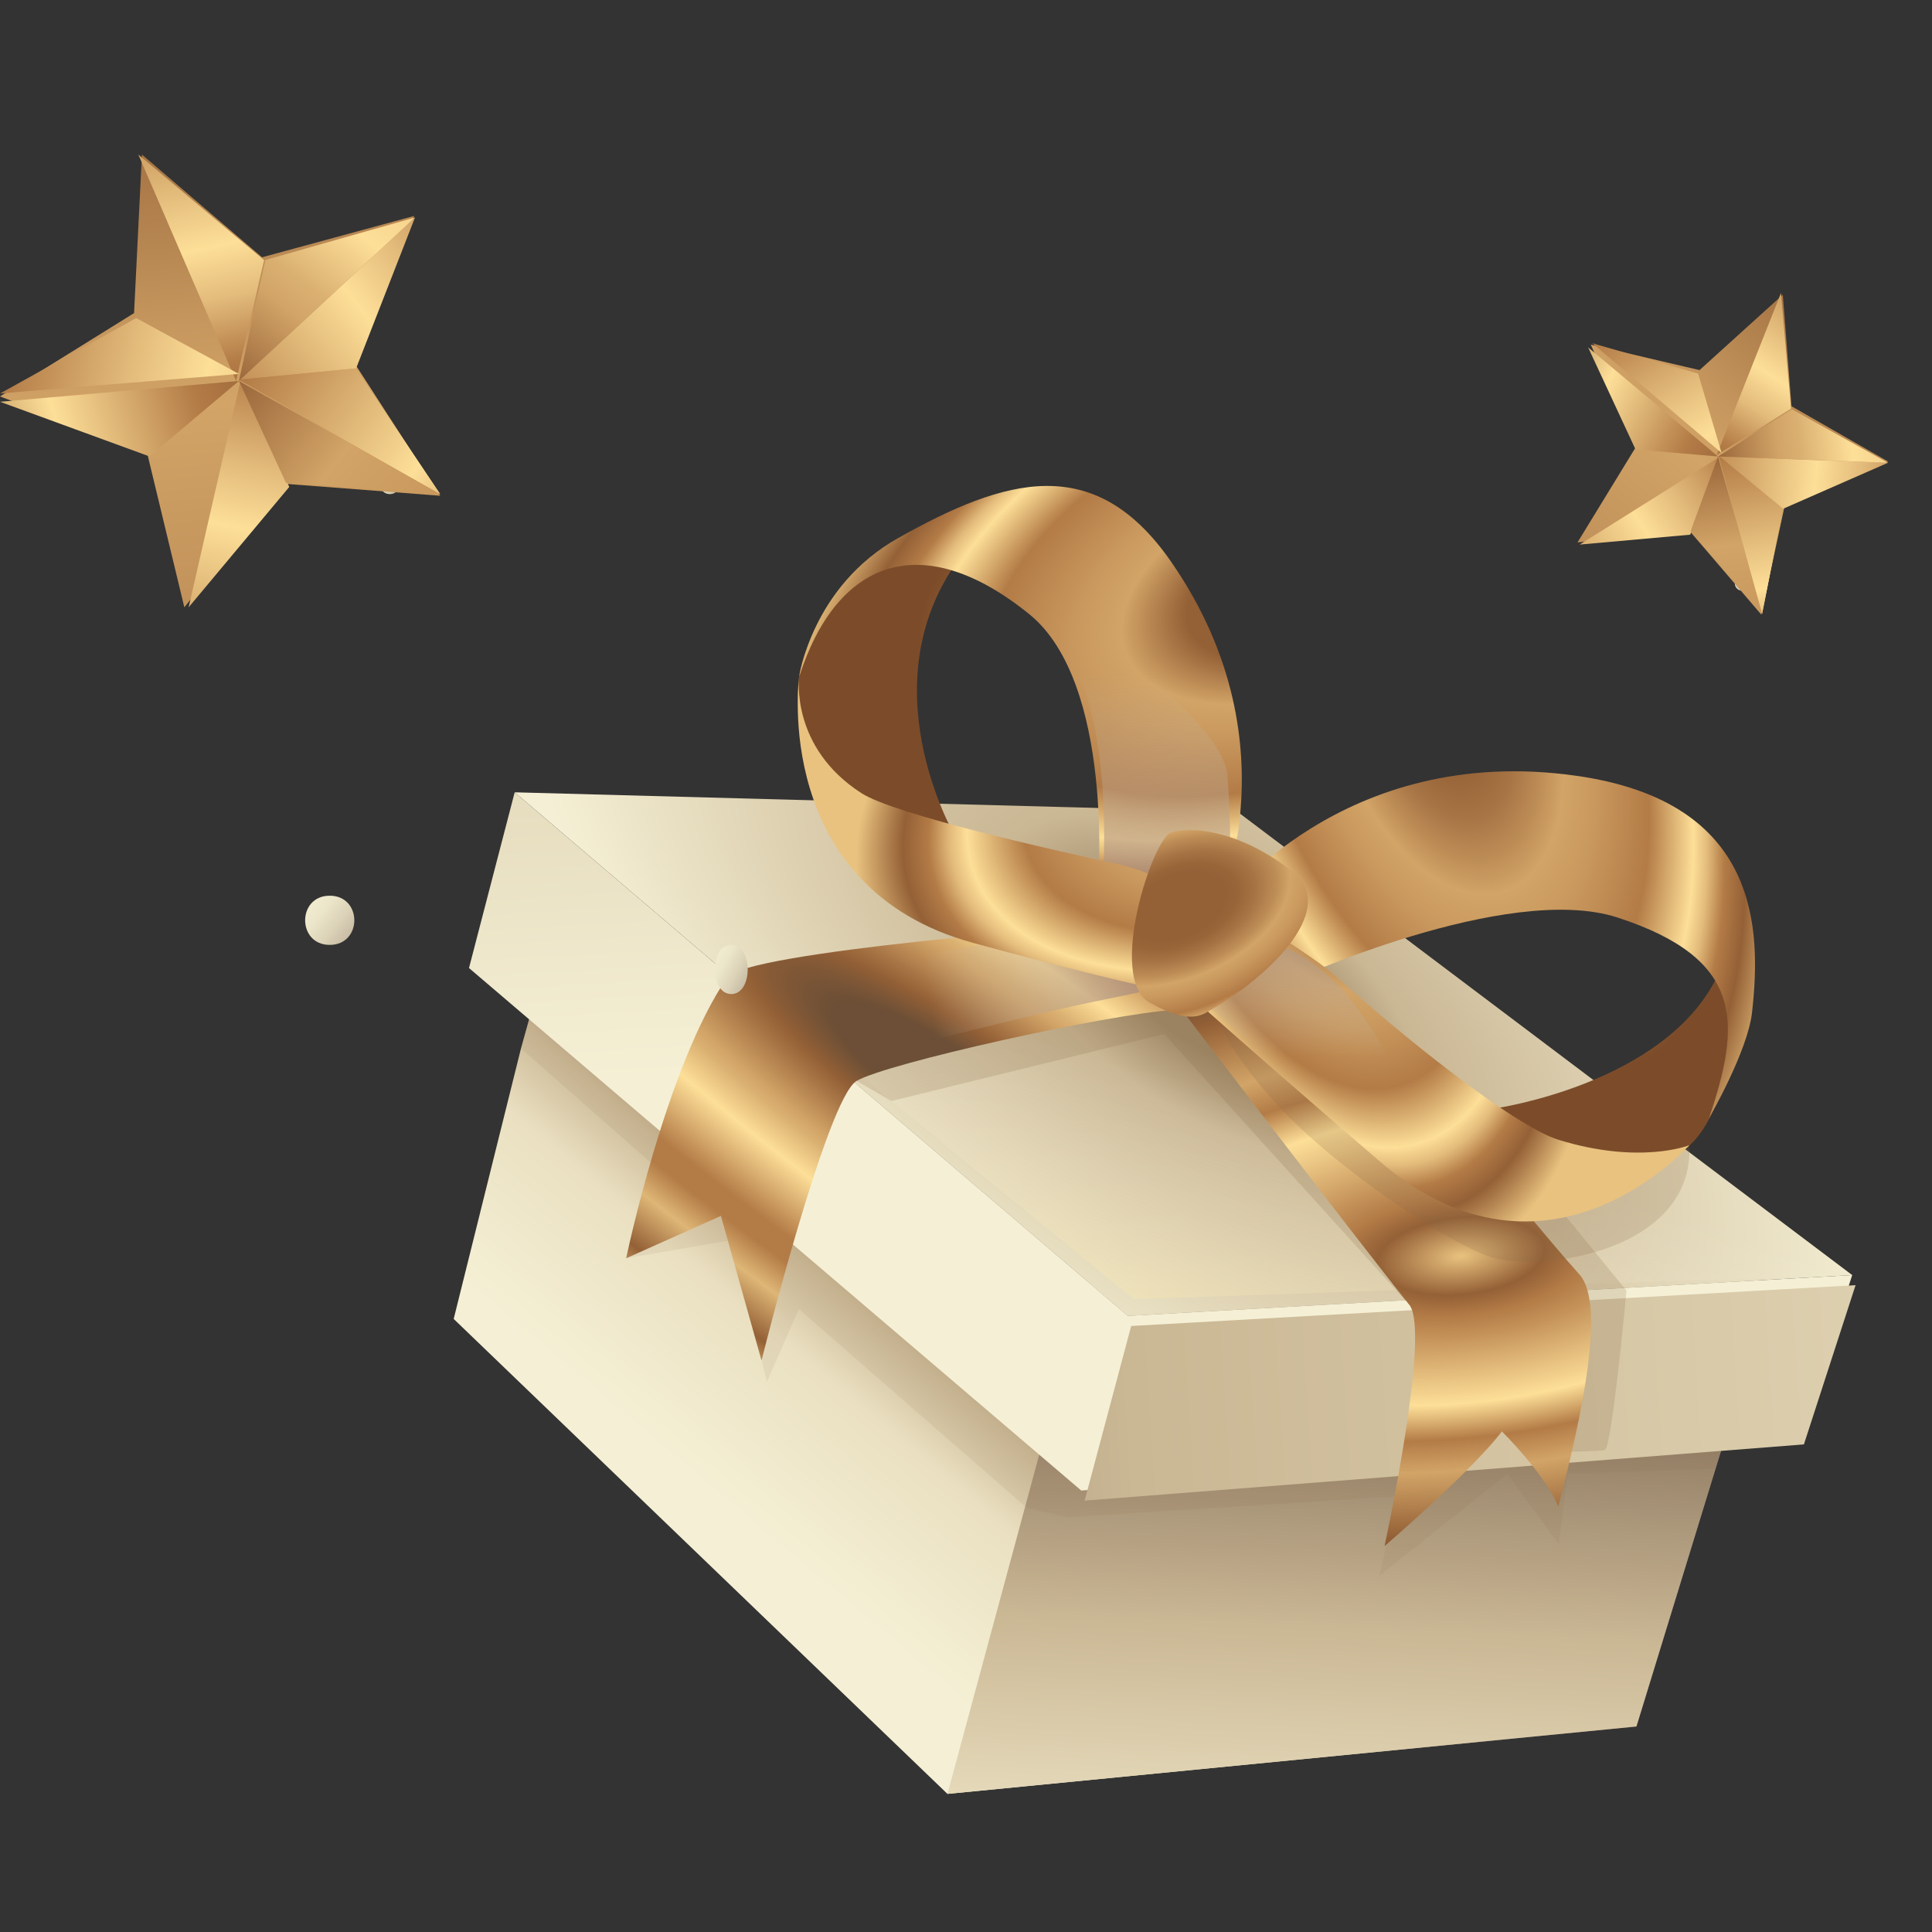 <svg width="100" height="100" viewBox="0 0 100 100" fill="none" xmlns="http://www.w3.org/2000/svg">
<rect x="0" y="0" width="100" height="100" fill="#333333" stroke="none"/>
<g id="Frame 1000003529">
<g id="Group 1000002310">
<g id="Group">
<g id="Isolation_Mode">
<path id="Vector" d="M28.236 49.712L26.966 54.268L23.483 68.268L49.039 92.851L84.701 89.363L88.797 76.02L91.707 66.543L28.236 49.712Z" fill="url(#paint0_linear_221_1942)"/>
<path id="Vector_2" d="M57.59 61.251L49.039 92.852L84.701 89.363L91.707 66.543L57.59 61.251Z" fill="url(#paint1_linear_221_1942)"/>
<g id="Vector_3" style="mix-blend-mode:multiply" opacity="0.1">
<path d="M88.797 76.02L91.707 66.543L28.236 49.712L26.966 54.268L35.129 61.453L32.41 65.127L37.961 64.172L39.691 71.531L41.348 67.756L53.157 78.054L55.258 78.531L72.297 77.453L71.404 81.559L78.016 76.29L80.69 79.942L81.134 76.296L88.797 76.02Z" fill="#876844"/>
</g>
<path id="Vector_4" d="M64.05 42.015L26.641 41.01L58.376 68.11L95.87 65.998L64.05 42.015Z" fill="url(#paint2_radial_221_1942)"/>
<path id="Vector_5" style="mix-blend-mode:overlay" opacity="0.61" d="M64.05 42.015L26.641 41.01L58.663 67.24L95.87 65.998L64.05 42.015Z" fill="url(#paint3_linear_221_1942)"/>
<g id="Vector_6" style="mix-blend-mode:multiply" opacity="0.2">
<path d="M44.337 55.947L46.14 56.987L60.264 53.521L72.949 67.543L78.617 65.846L64.241 50.442L49.865 51.981L44.337 55.947Z" fill="#876844"/>
</g>
<path id="Vector_7" d="M95.87 65.998L58.376 68.11L26.64 41.01L24.275 50.105L55.966 77.15L93.196 74.245L95.87 65.998Z" fill="url(#paint4_linear_221_1942)"/>
<path id="Vector_8" d="M56.14 77.672L93.37 74.762L96.044 66.52L58.55 68.633L56.14 77.672Z" fill="url(#paint5_linear_221_1942)"/>
<g id="Vector_9" style="mix-blend-mode:multiply" opacity="0.2">
<path d="M80.438 62.211L84.185 66.801C84.185 66.801 83.438 74.953 83.061 75.048C82.685 75.144 80.438 75.144 80.438 75.144L81.28 68.116L76.78 62.683L80.438 62.217V62.211Z" fill="#876844"/>
</g>
<path id="Vector_10" d="M60.826 51.818C60.826 51.818 70.208 64.133 72.949 67.543C74.067 68.936 71.663 80.026 71.663 80.026C71.663 80.026 76.23 76.099 77.736 74.088C77.736 74.088 79.971 76.296 80.657 77.975C81.927 73.105 83.101 67.481 81.758 65.975C78.106 61.88 75.314 57.684 69.18 52.959L60.831 51.818H60.826Z" fill="url(#paint6_radial_221_1942)"/>
<g id="Vector_11" style="mix-blend-mode:multiply" opacity="0.2">
<path d="M62.853 52.161C62.853 52.161 63.089 53.908 66.168 57.245C69.246 60.582 75.117 64.436 77.207 65.077C79.786 65.863 87.673 64.773 87.443 59.279C87.443 59.279 81.954 62.509 78.488 61.74C75.022 60.97 62.848 52.161 62.848 52.161H62.853Z" fill="#876844"/>
</g>
<path id="Vector_12" d="M32.41 65.127L37.315 62.936L39.416 70.419C39.416 70.419 42.803 56.852 44.337 55.948C45.871 55.043 57.224 52.509 60.758 52.273L56.696 47.892C56.696 47.892 38.567 49.245 37.64 50.594C34.483 55.178 32.41 65.127 32.41 65.127Z" fill="url(#paint7_radial_221_1942)"/>
<path id="Vector_13" style="mix-blend-mode:multiply" d="M42.46 50.532C42.46 50.532 53.882 48.167 55.061 48.167C56.241 48.167 59.157 49.391 59.601 50.487C60.05 51.582 59.932 50.919 51.517 53.026C45.741 54.47 44.691 54.47 44.691 54.47L42.46 50.532Z" fill="url(#paint8_linear_221_1942)"/>
<path id="Vector_14" d="M89.943 52.728C89.376 54.627 89.084 60.554 84.668 60.178C79.865 59.762 77.365 57.374 77.365 57.374C77.365 57.374 86.275 56.111 88.932 50.436L89.943 52.728Z" fill="url(#paint9_radial_221_1942)"/>
<path id="Vector_15" d="M88.46 57.874C90.112 52.97 90.325 49.644 83.73 47.493C77.999 45.627 66.719 50.813 66.719 50.813L63.275 46.852C63.275 46.852 69.477 38.425 81.6 40.156C91.112 41.51 91.162 48.105 90.685 52.403C90.46 54.419 88.46 57.874 88.46 57.874Z" fill="url(#paint10_radial_221_1942)"/>
<path id="Vector_16" d="M62.483 46.717C63.387 46.672 67.747 49.234 69.421 50.762C72.365 53.448 78.348 58.285 80.674 58.998C84.909 60.301 87.443 59.273 87.443 59.273C87.443 59.273 80.089 67.588 71.387 60.088C62.685 52.594 59.994 50.088 59.994 50.088L62.483 46.712V46.717Z" fill="url(#paint11_radial_221_1942)"/>
<path id="Vector_17" style="mix-blend-mode:multiply" d="M61.904 51.532C62.78 52.234 66.291 55.391 68.982 57.498C71.673 59.605 73.078 57.908 72.55 56.386C72.022 54.863 69.859 50.302 66.291 48.959C62.724 47.616 61.904 51.532 61.904 51.532Z" fill="url(#paint12_linear_221_1942)"/>
<path id="Vector_18" d="M44.534 29.313C43.444 30.909 40.045 34.088 41.775 38.229C43.511 42.369 49.41 43.229 49.41 43.229C49.41 43.229 44.742 35.234 49.854 28.639L44.534 29.313Z" fill="url(#paint13_radial_221_1942)"/>
<path id="Vector_19" d="M41.365 35.026C43.309 28.97 47.708 27.291 53.27 31.785C57.674 35.347 56.837 45.807 56.837 45.807L62.736 47.762C62.736 47.762 67.348 38.768 60.606 29.06C56.668 23.386 52.05 24.718 46.483 27.852C42.028 30.364 41.365 35.026 41.365 35.026Z" fill="url(#paint14_radial_221_1942)"/>
<path id="Vector_20" style="mix-blend-mode:multiply" d="M51.668 29.605C54.297 31.184 57.572 34.751 57.106 45.217L63.595 46.038C63.595 46.038 63.803 43.897 63.539 40.189C63.275 36.482 51.668 29.605 51.668 29.605Z" fill="url(#paint15_linear_221_1942)"/>
<path id="Vector_21" d="M63.915 47.751C63.533 47.01 59.73 45.122 57.887 44.729C54.64 44.032 46.326 42.173 44.59 41.055C40.876 38.667 41.365 35.027 41.365 35.027C41.365 35.027 39.865 45.931 50.365 48.802C59.601 51.324 62.646 51.745 62.646 51.745L63.915 47.751Z" fill="url(#paint16_radial_221_1942)"/>
<path id="Vector_22" d="M62.854 52.161C64.927 51.004 69.679 47.161 66.786 45.01C63.893 42.858 61.59 42.807 60.629 43.077C59.668 43.352 57.286 50.65 59.505 51.891C61.724 53.133 62.275 52.487 62.859 52.161H62.854Z" fill="url(#paint17_radial_221_1942)"/>
</g>
</g>
<path id="Vector_23" d="M37.853 51.453C38.984 51.453 38.984 48.908 37.853 48.908C36.722 48.908 36.722 51.453 37.853 51.453Z" fill="url(#paint18_linear_221_1942)"/>
<path id="Vector_24" d="M17.067 48.908C18.764 48.908 18.764 46.362 17.067 46.362C15.37 46.362 15.37 48.908 17.067 48.908Z" fill="url(#paint19_linear_221_1942)"/>
<g id="Group 1000002276">
<path id="Vector_25" d="M8.462 19.066C9.33 19.066 9.33 17.113 8.462 17.113C7.595 17.113 7.595 19.066 8.462 19.066Z" fill="url(#paint20_linear_221_1942)"/>
<path id="Vector_26" d="M20.179 25.576C21.047 25.576 21.047 23.623 20.179 23.623C19.311 23.623 19.311 25.576 20.179 25.576Z" fill="url(#paint21_linear_221_1942)"/>
<path id="Vector_27" d="M0 20.518L6.939 16.206L7.347 8L13.563 13.317L21.434 11.177L18.333 18.778L22.783 25.66L14.658 25.034L9.541 31.434L7.616 23.448L0 20.518Z" fill="url(#paint22_linear_221_1942)"/>
<path id="Vector_28" d="M21.481 11.255L18.428 19.078L12.368 19.717L21.481 11.255Z" fill="url(#paint23_linear_221_1942)"/>
<path id="Vector_29" d="M7.16 8L13.67 13.466L12.22 19.717L7.16 8Z" fill="url(#paint24_linear_221_1942)"/>
<path id="Vector_30" d="M7.047 16.462L0 20.368C5.832 19.875 9.772 19.573 12.368 19.354L7.047 16.462Z" fill="url(#paint25_linear_221_1942)"/>
<path id="Vector_31" d="M9.764 31.434L14.972 25.203L12.448 19.717L9.764 31.434Z" fill="url(#paint26_linear_221_1942)"/>
<path id="Vector_32" d="M18.413 19.066L12.368 19.654L22.783 25.576L18.413 19.066Z" fill="url(#paint27_linear_221_1942)"/>
<path id="Vector_33" d="M18.413 19.066L12.368 19.654L22.783 25.576L18.413 19.066Z" fill="url(#paint28_linear_221_1942)"/>
<path id="Vector_34" d="M12.368 19.717L7.735 23.623L0 20.796L12.368 19.717Z" fill="url(#paint29_linear_221_1942)"/>
<path id="Vector_35" d="M22.783 25.576L14.803 24.99L12.368 19.717L22.783 25.576Z" fill="url(#paint30_linear_221_1942)"/>
<path id="Vector_36" d="M21.481 11.255L13.731 13.457L12.368 19.717L21.481 11.255Z" fill="url(#paint31_linear_221_1942)"/>
</g>
<g id="Group 1000002277">
<path id="Vector_37" d="M87.299 21.349C87.734 21.783 88.711 20.806 88.276 20.372C87.842 19.937 86.865 20.914 87.299 21.349Z" fill="url(#paint32_linear_221_1942)"/>
<path id="Vector_38" d="M89.905 30.467C90.339 30.901 91.316 29.924 90.882 29.49C90.448 29.056 89.471 30.033 89.905 30.467Z" fill="url(#paint33_linear_221_1942)"/>
<path id="Vector_39" d="M82.34 17.841L87.968 19.156L92.278 15.254L92.727 21.024L97.736 23.891L92.382 26.143L91.165 31.812L87.413 27.434L81.651 28.076L84.684 23.118L82.34 17.841Z" fill="url(#paint34_linear_221_1942)"/>
<path id="Vector_40" d="M97.72 23.954L92.279 26.34L88.928 23.628L97.72 23.954Z" fill="url(#paint35_linear_221_1942)"/>
<path id="Vector_41" d="M92.184 15.161L92.706 21.152L88.853 23.554L92.184 15.161Z" fill="url(#paint36_linear_221_1942)"/>
<path id="Vector_42" d="M87.894 19.338L82.415 17.766C85.579 20.438 87.701 22.257 89.109 23.447L87.894 19.338Z" fill="url(#paint37_linear_221_1942)"/>
<path id="Vector_43" d="M81.763 28.187L87.486 27.675L88.968 23.668L81.763 28.187Z" fill="url(#paint38_linear_221_1942)"/>
<path id="Vector_44" d="M92.278 26.327L88.96 23.596L91.207 31.77L92.278 26.327Z" fill="url(#paint39_linear_221_1942)"/>
<path id="Vector_45" d="M92.278 26.327L88.96 23.596L91.207 31.77L92.278 26.327Z" fill="url(#paint40_linear_221_1942)"/>
<path id="Vector_46" d="M88.928 23.628L84.656 23.264L82.2 17.98L88.928 23.628Z" fill="url(#paint41_linear_221_1942)"/>
<path id="Vector_47" d="M91.207 31.77L87.508 27.484L88.928 23.628L91.207 31.77Z" fill="url(#paint42_linear_221_1942)"/>
<path id="Vector_48" d="M97.72 23.954L92.741 21.179L88.928 23.628L97.72 23.954Z" fill="url(#paint43_linear_221_1942)"/>
</g>
</g>
</g>
<defs>
<linearGradient id="paint0_linear_221_1942" x1="39.477" y1="89.725" x2="56.035" y2="70.049" gradientUnits="userSpaceOnUse">
<stop offset="0.3" stop-color="#F5F0D5"/>
<stop offset="0.63" stop-color="#EAE0C1"/>
<stop offset="0.79" stop-color="#CAB794"/>
<stop offset="0.95" stop-color="#7D605F"/>
</linearGradient>
<linearGradient id="paint1_linear_221_1942" x1="69.379" y1="102.014" x2="71.012" y2="65.164" gradientUnits="userSpaceOnUse">
<stop offset="0.17" stop-color="#EAE0C1"/>
<stop offset="0.48" stop-color="#CAB794"/>
<stop offset="0.81" stop-color="#8B765F"/>
</linearGradient>
<radialGradient id="paint2_radial_221_1942" cx="0" cy="0" r="1" gradientUnits="userSpaceOnUse" gradientTransform="translate(62.545 51.042) rotate(34.92) scale(48.533 24.267)">
<stop offset="0.12" stop-color="#A08866"/>
<stop offset="0.26" stop-color="#CAB794"/>
<stop offset="0.84" stop-color="#F5F0D5"/>
</radialGradient>
<linearGradient id="paint3_linear_221_1942" x1="51.09" y1="90.239" x2="66.561" y2="34.319" gradientUnits="userSpaceOnUse">
<stop offset="0.16" stop-color="#FFD539"/>
<stop offset="0.62" stop-color="white" stop-opacity="0"/>
</linearGradient>
<linearGradient id="paint4_linear_221_1942" x1="57.419" y1="10.425" x2="61.483" y2="83.599" gradientUnits="userSpaceOnUse">
<stop stop-color="#CAB794"/>
<stop offset="0.6" stop-color="#F5F0D5"/>
</linearGradient>
<linearGradient id="paint5_linear_221_1942" x1="8.163" y1="76.373" x2="104.987" y2="70.037" gradientUnits="userSpaceOnUse">
<stop offset="0.19" stop-color="#8B765F"/>
<stop offset="0.52" stop-color="#CAB794"/>
<stop offset="1" stop-color="#E1D5B5"/>
</linearGradient>
<radialGradient id="paint6_radial_221_1942" cx="0" cy="0" r="1" gradientUnits="userSpaceOnUse" gradientTransform="translate(75.61 65.026) rotate(-5.8) scale(39.331 18.092)">
<stop stop-color="#E9C27F"/>
<stop offset="0.11" stop-color="#946036"/>
<stop offset="0.17" stop-color="#B37B46"/>
<stop offset="0.33" stop-color="#E3BB7B"/>
<stop offset="0.42" stop-color="#FDDF98"/>
<stop offset="0.52" stop-color="#B37B46"/>
<stop offset="0.58" stop-color="#C8975D"/>
<stop offset="0.61" stop-color="#D2A467"/>
<stop offset="0.79" stop-color="#946036"/>
<stop offset="0.89" stop-color="#6C4F36"/>
</radialGradient>
<radialGradient id="paint7_radial_221_1942" cx="0" cy="0" r="1" gradientUnits="userSpaceOnUse" gradientTransform="translate(50.655 57.424) rotate(-144.61) scale(82.729 18.2)">
<stop offset="0.11" stop-color="#6C4F36"/>
<stop offset="0.18" stop-color="#946036"/>
<stop offset="0.32" stop-color="#D2A467"/>
<stop offset="0.35" stop-color="#DAB071"/>
<stop offset="0.41" stop-color="#F2CF8B"/>
<stop offset="0.44" stop-color="#FDDF98"/>
<stop offset="0.5" stop-color="#E3BB7B"/>
<stop offset="0.61" stop-color="#B37B46"/>
<stop offset="0.67" stop-color="#B37B46"/>
<stop offset="0.76" stop-color="#DEB676"/>
<stop offset="0.89" stop-color="#946036"/>
<stop offset="1" stop-color="#E9C27F"/>
</radialGradient>
<linearGradient id="paint8_linear_221_1942" x1="60.82" y1="49.672" x2="43.348" y2="52.296" gradientUnits="userSpaceOnUse">
<stop stop-color="#AA8875"/>
<stop offset="0.73" stop-color="#C9BDA5" stop-opacity="0"/>
</linearGradient>
<radialGradient id="paint9_radial_221_1942" cx="0" cy="0" r="1" gradientUnits="userSpaceOnUse" gradientTransform="translate(81.609 45.221) rotate(-108.92) scale(14.905 8.115)">
<stop stop-color="#E9C27F"/>
<stop offset="0.19" stop-color="#B37B46"/>
<stop offset="0.49" stop-color="#8F5C33"/>
<stop offset="0.69" stop-color="#7C4C2A"/>
</radialGradient>
<radialGradient id="paint10_radial_221_1942" cx="0" cy="0" r="1" gradientUnits="userSpaceOnUse" gradientTransform="translate(74.478 36.151) rotate(-108.92) scale(29.265 15.933)">
<stop offset="0.08" stop-color="#946036"/>
<stop offset="0.14" stop-color="#986539"/>
<stop offset="0.22" stop-color="#A77445"/>
<stop offset="0.3" stop-color="#BE8E57"/>
<stop offset="0.36" stop-color="#D2A467"/>
<stop offset="0.46" stop-color="#C8975D"/>
<stop offset="0.61" stop-color="#B37B46"/>
<stop offset="0.74" stop-color="#FDDF98"/>
<stop offset="0.78" stop-color="#E3BB7B"/>
<stop offset="0.83" stop-color="#B37B46"/>
<stop offset="0.89" stop-color="#946036"/>
<stop offset="1" stop-color="#E9C27F"/>
</radialGradient>
<radialGradient id="paint11_radial_221_1942" cx="0" cy="0" r="1" gradientUnits="userSpaceOnUse" gradientTransform="translate(67.848 42.066) rotate(-108.92) scale(24.34 13.252)">
<stop offset="0.21" stop-color="#946036"/>
<stop offset="0.39" stop-color="#D2A467"/>
<stop offset="0.48" stop-color="#C8975D"/>
<stop offset="0.61" stop-color="#B37B46"/>
<stop offset="0.74" stop-color="#FDDF98"/>
<stop offset="0.78" stop-color="#E3BB7B"/>
<stop offset="0.83" stop-color="#B37B46"/>
<stop offset="0.89" stop-color="#946036"/>
<stop offset="1" stop-color="#E9C27F"/>
</radialGradient>
<linearGradient id="paint12_linear_221_1942" x1="67.466" y1="46.616" x2="67.196" y2="57.684" gradientUnits="userSpaceOnUse">
<stop stop-color="#AA8875"/>
<stop offset="0.73" stop-color="#C9BDA5" stop-opacity="0"/>
</linearGradient>
<radialGradient id="paint13_radial_221_1942" cx="0" cy="0" r="1" gradientUnits="userSpaceOnUse" gradientTransform="translate(57.569 30.357) rotate(-21.01) scale(15.236 8.872)">
<stop stop-color="#E9C27F"/>
<stop offset="0.19" stop-color="#B37B46"/>
<stop offset="0.49" stop-color="#8F5C33"/>
<stop offset="0.69" stop-color="#7C4C2A"/>
</radialGradient>
<radialGradient id="paint14_radial_221_1942" cx="0" cy="0" r="1" gradientUnits="userSpaceOnUse" gradientTransform="translate(66.861 30.506) rotate(-21.01) scale(27.068 15.761)">
<stop offset="0.21" stop-color="#946036"/>
<stop offset="0.34" stop-color="#D2A467"/>
<stop offset="0.44" stop-color="#C8975D"/>
<stop offset="0.61" stop-color="#B37B46"/>
<stop offset="0.74" stop-color="#FDDF98"/>
<stop offset="0.78" stop-color="#E3BB7B"/>
<stop offset="0.83" stop-color="#B37B46"/>
<stop offset="0.89" stop-color="#946036"/>
<stop offset="1" stop-color="#E9C27F"/>
</radialGradient>
<linearGradient id="paint15_linear_221_1942" x1="57.848" y1="29.869" x2="57.398" y2="48.375" gradientUnits="userSpaceOnUse">
<stop offset="0.27" stop-color="#C9BDA5" stop-opacity="0"/>
<stop offset="1" stop-color="#AA8875"/>
</linearGradient>
<radialGradient id="paint16_radial_221_1942" cx="0" cy="0" r="1" gradientUnits="userSpaceOnUse" gradientTransform="translate(66.459 39.12) rotate(-21.01) scale(23.194 13.505)">
<stop offset="0.21" stop-color="#946036"/>
<stop offset="0.39" stop-color="#D2A467"/>
<stop offset="0.48" stop-color="#C8975D"/>
<stop offset="0.61" stop-color="#B37B46"/>
<stop offset="0.74" stop-color="#FDDF98"/>
<stop offset="0.78" stop-color="#E3BB7B"/>
<stop offset="0.83" stop-color="#B37B46"/>
<stop offset="0.89" stop-color="#946036"/>
<stop offset="1" stop-color="#E9C27F"/>
</radialGradient>
<radialGradient id="paint17_radial_221_1942" cx="0" cy="0" r="1" gradientUnits="userSpaceOnUse" gradientTransform="translate(60.948 46.91) rotate(-22.3) scale(14.213 8.67)">
<stop offset="0.18" stop-color="#946036"/>
<stop offset="0.23" stop-color="#986539"/>
<stop offset="0.3" stop-color="#A77445"/>
<stop offset="0.38" stop-color="#BE8E57"/>
<stop offset="0.43" stop-color="#D2A467"/>
<stop offset="0.5" stop-color="#C8975D"/>
<stop offset="0.61" stop-color="#B37B46"/>
<stop offset="0.74" stop-color="#FDDF98"/>
<stop offset="0.78" stop-color="#E3BB7B"/>
<stop offset="0.83" stop-color="#B37B46"/>
<stop offset="1" stop-color="#E9C27F"/>
</radialGradient>
<linearGradient id="paint18_linear_221_1942" x1="37.161" y1="49.408" x2="38.882" y2="50.33" gradientUnits="userSpaceOnUse">
<stop stop-color="#F1ECCF"/>
<stop offset="0.28" stop-color="#EBE5C9"/>
<stop offset="0.65" stop-color="#DCD3B9"/>
<stop offset="1" stop-color="#C9BDA5"/>
</linearGradient>
<linearGradient id="paint19_linear_221_1942" x1="16.03" y1="46.863" x2="18.049" y2="48.477" gradientUnits="userSpaceOnUse">
<stop stop-color="#F1ECCF"/>
<stop offset="0.28" stop-color="#EBE5C9"/>
<stop offset="0.65" stop-color="#DCD3B9"/>
<stop offset="1" stop-color="#C9BDA5"/>
</linearGradient>
<linearGradient id="paint20_linear_221_1942" x1="7.927" y1="17.497" x2="9.25" y2="18.199" gradientUnits="userSpaceOnUse">
<stop stop-color="#F1ECCF"/>
<stop offset="0.28" stop-color="#EBE5C9"/>
<stop offset="0.65" stop-color="#DCD3B9"/>
<stop offset="1" stop-color="#C9BDA5"/>
</linearGradient>
<linearGradient id="paint21_linear_221_1942" x1="19.649" y1="24.007" x2="20.967" y2="24.709" gradientUnits="userSpaceOnUse">
<stop stop-color="#F1ECCF"/>
<stop offset="0.28" stop-color="#EBE5C9"/>
<stop offset="0.65" stop-color="#DCD3B9"/>
<stop offset="1" stop-color="#C9BDA5"/>
</linearGradient>
<linearGradient id="paint22_linear_221_1942" x1="16.38" y1="76.473" x2="8.619" y2="-5.276" gradientUnits="userSpaceOnUse">
<stop offset="0.21" stop-color="#946036"/>
<stop offset="0.68" stop-color="#D2A467"/>
<stop offset="0.73" stop-color="#C6975E"/>
<stop offset="0.83" stop-color="#A97847"/>
<stop offset="0.89" stop-color="#946036"/>
<stop offset="1" stop-color="#E9C27F"/>
</linearGradient>
<linearGradient id="paint23_linear_221_1942" x1="-5.503" y1="37.925" x2="26.628" y2="12.055" gradientUnits="userSpaceOnUse">
<stop offset="0.21" stop-color="#946036"/>
<stop offset="0.34" stop-color="#D2A467"/>
<stop offset="0.43" stop-color="#C8975D"/>
<stop offset="0.57" stop-color="#B37B46"/>
<stop offset="0.79" stop-color="#FDDF98"/>
<stop offset="0.87" stop-color="#E3BB7B"/>
<stop offset="0.99" stop-color="#B37B46"/>
</linearGradient>
<linearGradient id="paint24_linear_221_1942" x1="14.661" y1="29.846" x2="0.385" y2="-35.771" gradientUnits="userSpaceOnUse">
<stop stop-color="#E9C27F"/>
<stop offset="0.11" stop-color="#946036"/>
<stop offset="0.17" stop-color="#B37B46"/>
<stop offset="0.22" stop-color="#E3BB7B"/>
<stop offset="0.26" stop-color="#FDDF98"/>
<stop offset="0.39" stop-color="#B37B46"/>
<stop offset="0.56" stop-color="#C8975D"/>
<stop offset="0.66" stop-color="#D2A467"/>
<stop offset="0.79" stop-color="#946036"/>
</linearGradient>
<linearGradient id="paint25_linear_221_1942" x1="-4.803" y1="16.853" x2="26.347" y2="24.073" gradientUnits="userSpaceOnUse">
<stop stop-color="#E9C27F"/>
<stop offset="0.11" stop-color="#946036"/>
<stop offset="0.17" stop-color="#B37B46"/>
<stop offset="0.37" stop-color="#E3BB7B"/>
<stop offset="0.49" stop-color="#FDDF98"/>
<stop offset="0.81" stop-color="#D2A467"/>
<stop offset="0.99" stop-color="#946036"/>
</linearGradient>
<linearGradient id="paint26_linear_221_1942" x1="7.712" y1="50.426" x2="13.834" y2="19.145" gradientUnits="userSpaceOnUse">
<stop offset="0.21" stop-color="#946036"/>
<stop offset="0.34" stop-color="#D2A467"/>
<stop offset="0.38" stop-color="#C8975D"/>
<stop offset="0.44" stop-color="#B37B46"/>
<stop offset="0.74" stop-color="#FDDF98"/>
<stop offset="0.84" stop-color="#E3BB7B"/>
<stop offset="1" stop-color="#B37B46"/>
</linearGradient>
<linearGradient id="paint27_linear_221_1942" x1="-6.158" y1="5.683" x2="30.253" y2="30.204" gradientUnits="userSpaceOnUse">
<stop offset="0.21" stop-color="#946036"/>
<stop offset="0.34" stop-color="#D2A467"/>
<stop offset="0.41" stop-color="#C8975D"/>
<stop offset="0.53" stop-color="#B37B46"/>
<stop offset="0.76" stop-color="#FDDF98"/>
<stop offset="0.81" stop-color="#E3BB7B"/>
<stop offset="0.89" stop-color="#B37B46"/>
<stop offset="1" stop-color="#E9C27F"/>
</linearGradient>
<linearGradient id="paint28_linear_221_1942" x1="-6.158" y1="5.683" x2="30.253" y2="30.204" gradientUnits="userSpaceOnUse">
<stop offset="0.21" stop-color="#946036"/>
<stop offset="0.34" stop-color="#D2A467"/>
<stop offset="0.41" stop-color="#C8975D"/>
<stop offset="0.53" stop-color="#B37B46"/>
<stop offset="0.76" stop-color="#FDDF98"/>
<stop offset="0.81" stop-color="#E3BB7B"/>
<stop offset="0.89" stop-color="#B37B46"/>
<stop offset="1" stop-color="#E9C27F"/>
</linearGradient>
<linearGradient id="paint29_linear_221_1942" x1="19.488" y1="17.816" x2="-3.772" y2="24.953" gradientUnits="userSpaceOnUse">
<stop offset="0.21" stop-color="#946036"/>
<stop offset="0.4" stop-color="#B37B46"/>
<stop offset="0.7" stop-color="#FDDF98"/>
<stop offset="0.78" stop-color="#DFBB7C"/>
<stop offset="0.96" stop-color="#946036"/>
<stop offset="1" stop-color="#E9C27F"/>
</linearGradient>
<linearGradient id="paint30_linear_221_1942" x1="1.778" y1="13.056" x2="45.759" y2="47.325" gradientUnits="userSpaceOnUse">
<stop offset="0.21" stop-color="#946036"/>
<stop offset="0.34" stop-color="#D2A467"/>
<stop offset="0.44" stop-color="#C8975D"/>
<stop offset="0.61" stop-color="#B37B46"/>
<stop offset="0.74" stop-color="#FDDF98"/>
<stop offset="0.78" stop-color="#E3BB7B"/>
<stop offset="0.83" stop-color="#B37B46"/>
<stop offset="0.89" stop-color="#946036"/>
<stop offset="1" stop-color="#E9C27F"/>
</linearGradient>
<linearGradient id="paint31_linear_221_1942" x1="3.45" y1="32.199" x2="22.956" y2="7.572" gradientUnits="userSpaceOnUse">
<stop offset="0.21" stop-color="#946036"/>
<stop offset="0.47" stop-color="#946036"/>
<stop offset="0.63" stop-color="#D2A467"/>
<stop offset="0.68" stop-color="#DAB071"/>
<stop offset="0.76" stop-color="#F2CF8B"/>
<stop offset="0.8" stop-color="#FDDF98"/>
<stop offset="1" stop-color="#E9C27F"/>
</linearGradient>
<linearGradient id="paint32_linear_221_1942" x1="87.817" y1="20.296" x2="88.127" y2="21.308" gradientUnits="userSpaceOnUse">
<stop stop-color="#F1ECCF"/>
<stop offset="0.28" stop-color="#EBE5C9"/>
<stop offset="0.65" stop-color="#DCD3B9"/>
<stop offset="1" stop-color="#C9BDA5"/>
</linearGradient>
<linearGradient id="paint33_linear_221_1942" x1="90.424" y1="29.417" x2="90.732" y2="30.427" gradientUnits="userSpaceOnUse">
<stop stop-color="#F1ECCF"/>
<stop offset="0.28" stop-color="#EBE5C9"/>
<stop offset="0.65" stop-color="#DCD3B9"/>
<stop offset="1" stop-color="#C9BDA5"/>
</linearGradient>
<linearGradient id="paint34_linear_221_1942" x1="62.541" y1="54.029" x2="99.556" y2="9.249" gradientUnits="userSpaceOnUse">
<stop offset="0.21" stop-color="#946036"/>
<stop offset="0.68" stop-color="#D2A467"/>
<stop offset="0.73" stop-color="#C6975E"/>
<stop offset="0.83" stop-color="#A97847"/>
<stop offset="0.89" stop-color="#946036"/>
<stop offset="1" stop-color="#E9C27F"/>
</linearGradient>
<linearGradient id="paint35_linear_221_1942" x1="70.878" y1="23.797" x2="99.895" y2="26.929" gradientUnits="userSpaceOnUse">
<stop offset="0.21" stop-color="#946036"/>
<stop offset="0.34" stop-color="#D2A467"/>
<stop offset="0.43" stop-color="#C8975D"/>
<stop offset="0.57" stop-color="#B37B46"/>
<stop offset="0.79" stop-color="#FDDF98"/>
<stop offset="0.87" stop-color="#E3BB7B"/>
<stop offset="0.99" stop-color="#B37B46"/>
</linearGradient>
<linearGradient id="paint36_linear_221_1942" x1="85.007" y1="29.843" x2="110.693" y2="-10.126" gradientUnits="userSpaceOnUse">
<stop stop-color="#E9C27F"/>
<stop offset="0.11" stop-color="#946036"/>
<stop offset="0.17" stop-color="#B37B46"/>
<stop offset="0.22" stop-color="#E3BB7B"/>
<stop offset="0.26" stop-color="#FDDF98"/>
<stop offset="0.39" stop-color="#B37B46"/>
<stop offset="0.56" stop-color="#C8975D"/>
<stop offset="0.66" stop-color="#D2A467"/>
<stop offset="0.79" stop-color="#946036"/>
</linearGradient>
<linearGradient id="paint37_linear_221_1942" x1="81.77" y1="13.605" x2="93.743" y2="32.801" gradientUnits="userSpaceOnUse">
<stop stop-color="#E9C27F"/>
<stop offset="0.11" stop-color="#946036"/>
<stop offset="0.17" stop-color="#B37B46"/>
<stop offset="0.37" stop-color="#E3BB7B"/>
<stop offset="0.49" stop-color="#FDDF98"/>
<stop offset="0.81" stop-color="#D2A467"/>
<stop offset="0.99" stop-color="#946036"/>
</linearGradient>
<linearGradient id="paint38_linear_221_1942" x1="71.235" y1="36.662" x2="89.947" y2="24.076" gradientUnits="userSpaceOnUse">
<stop offset="0.21" stop-color="#946036"/>
<stop offset="0.34" stop-color="#D2A467"/>
<stop offset="0.38" stop-color="#C8975D"/>
<stop offset="0.44" stop-color="#B37B46"/>
<stop offset="0.74" stop-color="#FDDF98"/>
<stop offset="0.84" stop-color="#E3BB7B"/>
<stop offset="1" stop-color="#B37B46"/>
</linearGradient>
<linearGradient id="paint39_linear_221_1942" x1="86.681" y1="7.339" x2="92.629" y2="37.822" gradientUnits="userSpaceOnUse">
<stop offset="0.21" stop-color="#946036"/>
<stop offset="0.34" stop-color="#D2A467"/>
<stop offset="0.41" stop-color="#C8975D"/>
<stop offset="0.53" stop-color="#B37B46"/>
<stop offset="0.76" stop-color="#FDDF98"/>
<stop offset="0.81" stop-color="#E3BB7B"/>
<stop offset="0.89" stop-color="#B37B46"/>
<stop offset="1" stop-color="#E9C27F"/>
</linearGradient>
<linearGradient id="paint40_linear_221_1942" x1="86.681" y1="7.339" x2="92.629" y2="37.822" gradientUnits="userSpaceOnUse">
<stop offset="0.21" stop-color="#946036"/>
<stop offset="0.34" stop-color="#D2A467"/>
<stop offset="0.41" stop-color="#C8975D"/>
<stop offset="0.53" stop-color="#B37B46"/>
<stop offset="0.76" stop-color="#FDDF98"/>
<stop offset="0.81" stop-color="#E3BB7B"/>
<stop offset="0.89" stop-color="#B37B46"/>
<stop offset="1" stop-color="#E9C27F"/>
</linearGradient>
<linearGradient id="paint41_linear_221_1942" x1="93.441" y1="26.239" x2="78.234" y2="18.173" gradientUnits="userSpaceOnUse">
<stop offset="0.21" stop-color="#946036"/>
<stop offset="0.4" stop-color="#B37B46"/>
<stop offset="0.7" stop-color="#FDDF98"/>
<stop offset="0.78" stop-color="#DFBB7C"/>
<stop offset="0.96" stop-color="#946036"/>
<stop offset="1" stop-color="#E9C27F"/>
</linearGradient>
<linearGradient id="paint42_linear_221_1942" x1="86.962" y1="14.998" x2="91.821" y2="54.145" gradientUnits="userSpaceOnUse">
<stop offset="0.21" stop-color="#946036"/>
<stop offset="0.34" stop-color="#D2A467"/>
<stop offset="0.44" stop-color="#C8975D"/>
<stop offset="0.61" stop-color="#B37B46"/>
<stop offset="0.74" stop-color="#FDDF98"/>
<stop offset="0.78" stop-color="#E3BB7B"/>
<stop offset="0.83" stop-color="#B37B46"/>
<stop offset="0.89" stop-color="#946036"/>
<stop offset="1" stop-color="#E9C27F"/>
</linearGradient>
<linearGradient id="paint43_linear_221_1942" x1="78.222" y1="25.411" x2="100.301" y2="22.849" gradientUnits="userSpaceOnUse">
<stop offset="0.21" stop-color="#946036"/>
<stop offset="0.47" stop-color="#946036"/>
<stop offset="0.63" stop-color="#D2A467"/>
<stop offset="0.68" stop-color="#DAB071"/>
<stop offset="0.76" stop-color="#F2CF8B"/>
<stop offset="0.8" stop-color="#FDDF98"/>
<stop offset="1" stop-color="#E9C27F"/>
</linearGradient>
</defs>
</svg>
